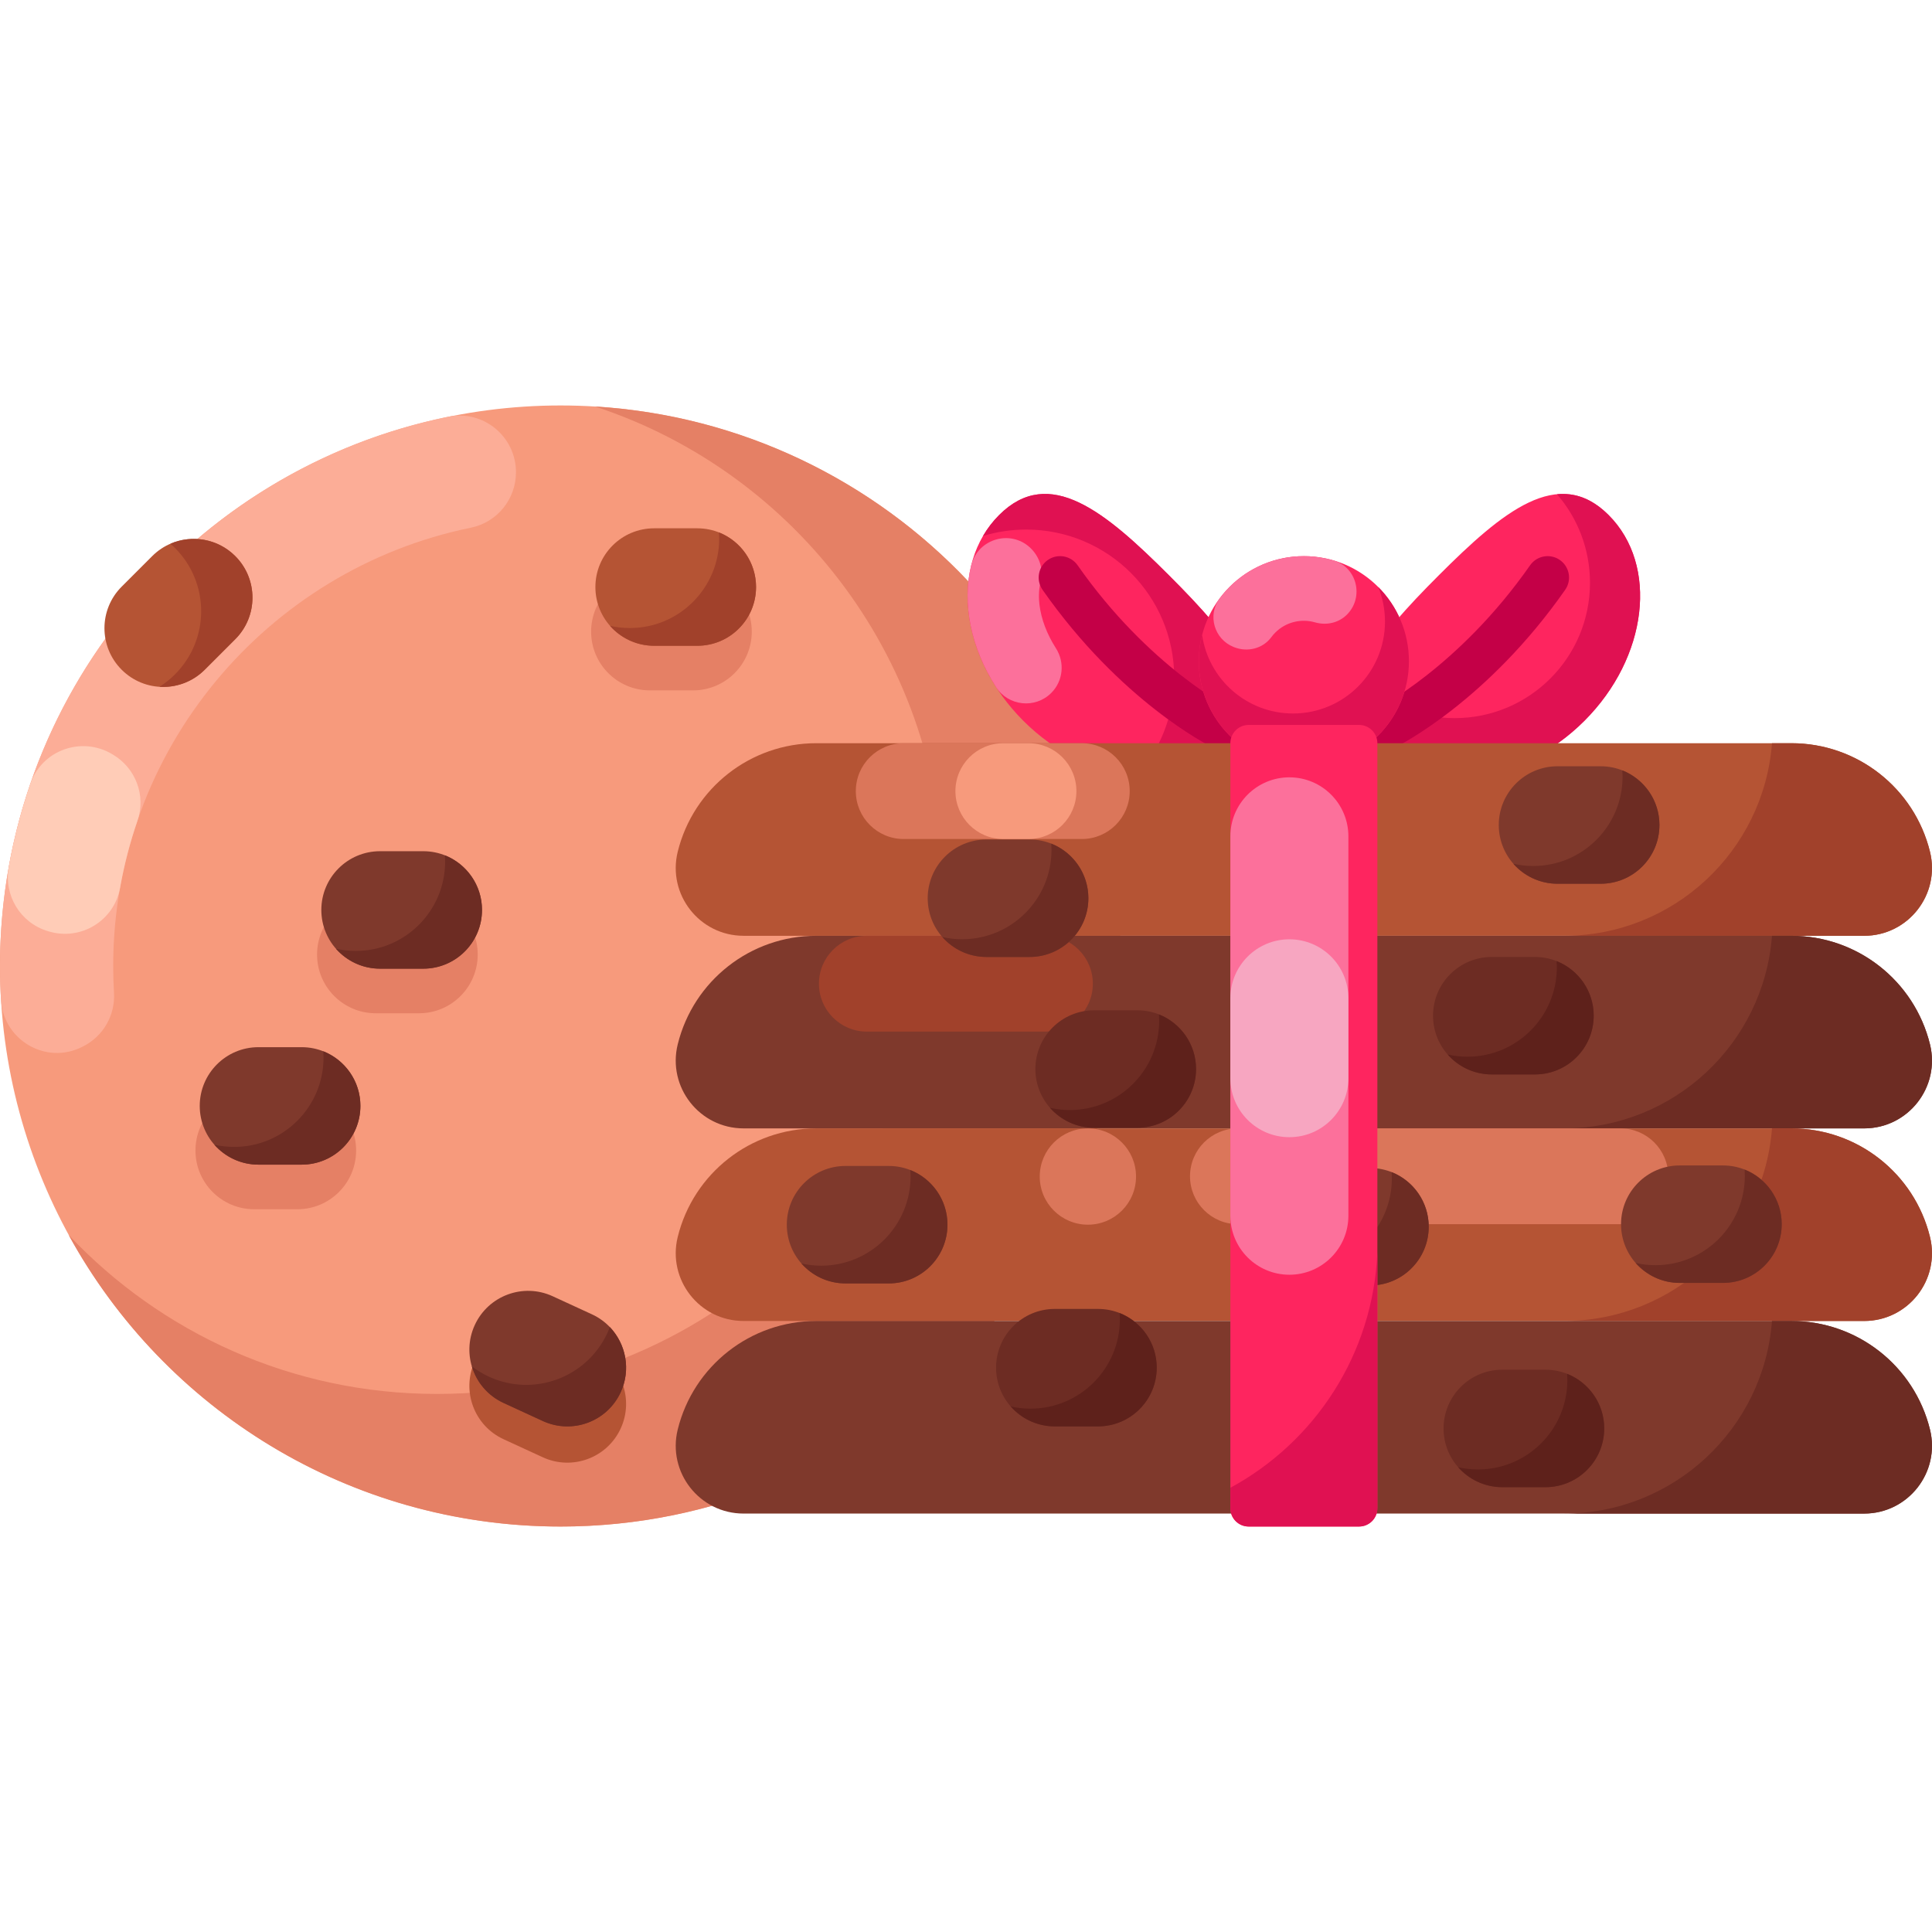 <svg id="Capa_1" enable-background="new 0 0 512 512" height="512" viewBox="0 0 512 512" width="512" xmlns="http://www.w3.org/2000/svg"><g><g><circle cx="148.547" cy="255.999" fill="#f79a7c" r="148.547"/><g fill="#e58065"><path d="m111.033 268.529h-11.442c-8.597 0-15.566-6.969-15.566-15.566 0-8.597 6.969-15.566 15.566-15.566h11.442c8.597 0 15.566 6.969 15.566 15.566 0 8.596-6.969 15.566-15.566 15.566z"/><path d="m78.809 320.463h-11.442c-8.597 0-15.566-6.969-15.566-15.566 0-8.597 6.969-15.566 15.566-15.566h11.442c8.597 0 15.566 6.969 15.566 15.566 0 8.597-6.969 15.566-15.566 15.566z"/><path d="m183.661 182.957h-11.442c-8.597 0-15.566-6.969-15.566-15.566 0-8.597 6.969-15.566 15.566-15.566h11.442c8.597 0 15.566 6.969 15.566 15.566.001 8.597-6.969 15.566-15.566 15.566z"/></g><path d="m22.126 277.256c5.266-2.698 8.438-8.251 8.085-14.157-.14-2.349-.211-4.716-.211-7.1 0-57.236 40.769-105.124 94.793-116.156 6.964-1.422 11.947-7.577 11.947-14.685 0-9.46-8.657-16.611-17.928-14.728-67.789 13.775-118.812 73.713-118.812 145.569 0 3.017.091 6.012.269 8.984.643 10.73 12.011 17.319 21.578 12.416z" fill="#fcad97"/><path d="m8.083 207.63c-2.476 7.188-4.415 14.626-5.771 22.266-1.318 7.427 3.109 14.682 10.333 16.851.098.03.197.059.295.089 8.487 2.548 17.334-2.842 18.882-11.567 1.085-6.112 2.64-12.064 4.626-17.817 2.281-6.608-.5-13.915-6.518-17.473-.097-.057-.193-.114-.29-.171-8.048-4.752-18.513-1.015-21.557 7.822z" fill="#ffccb7"/><path d="m297.09 255.999c0 82.04-66.5 148.55-148.54 148.55-56.21 0-105.13-31.22-130.36-77.27 24.47 25.94 59.16 42.13 97.63 42.13 74.1 0 134.17-60.07 134.17-134.17 0-59.48-38.7-109.92-92.29-127.51 77.78 4.72 139.39 69.3 139.39 148.27z" fill="#e58065"/><path d="m143.841 386.19-10.393-4.786c-7.809-3.596-11.223-12.842-7.627-20.65 3.596-7.809 12.842-11.223 20.65-7.627l10.393 4.786c7.809 3.596 11.223 12.842 7.627 20.65-3.596 7.809-12.841 11.223-20.65 7.627z" fill="#b55434"/><g><g><g><path d="m264.78 136.489c-13.288 13.288-10.412 37.707 6.423 54.542s41.255 19.711 54.542 6.424.868-28.163-15.968-44.998-31.71-29.256-44.997-15.968z" fill="#fe255f"/><g><path d="m257.376 149.84c-2.451 10.006-.122 21.825 6.607 32.267 3.255 5.051 10.367 5.775 14.616 1.526 3.164-3.164 3.637-8.088 1.225-11.856-2.374-3.709-3.902-7.705-4.358-11.559-.176-1.511-.267-3.784.309-6.018.794-3.08-.173-6.351-2.367-8.654-5.16-5.416-14.253-2.972-16.032 4.294z" fill="#fc709b"/></g><g><path d="m325.749 197.458c-6.329 6.329-15.183 8.99-24.537 8.219 6.2-6.941 9.966-16.091 9.966-26.125 0-21.656-17.557-39.213-39.221-39.213-3.985 0-7.826.59-11.448 1.701 1.164-2.004 2.586-3.864 4.272-5.55 13.285-13.285 28.159-.869 44.998 15.97 16.832 16.832 29.255 31.705 15.97 44.998z" fill="#e01152"/></g><path d="m426.295 136.489c13.288 13.288 10.412 37.707-6.423 54.542s-41.255 19.711-54.542 6.424-.867-28.163 15.968-44.998c16.834-16.835 31.709-29.256 44.997-15.968z" fill="#fe255f"/><g><path d="m419.873 191.031c-16.839 16.839-41.255 19.712-54.548 6.427-5.482-5.482-6.586-11.236-4.809-17.278 6.457 6.268 15.266 10.132 24.983 10.132 19.811 0 35.864-16.053 35.864-35.864 0-8.975-3.297-17.187-8.741-23.47 4.741-.454 9.293 1.134 13.671 5.512 13.292 13.286 10.412 37.709-6.42 54.541z" fill="#e01152"/></g><g><g><path d="m367.275 198.628c-2.094 0-4.108-1.164-5.094-3.17-1.38-2.807-.226-6.201 2.577-7.586.216-.107 21.854-11.06 40.735-38.065 1.796-2.566 5.331-3.193 7.897-1.398 2.567 1.795 3.193 5.33 1.398 7.897-20.655 29.542-44.032 41.255-45.017 41.74-.803.394-1.656.582-2.496.582z" fill="#c40047"/></g><g><path d="m323.796 198.627c-.839 0-1.69-.187-2.494-.582-.985-.484-24.362-12.198-45.017-41.74-1.795-2.567-1.169-6.102 1.398-7.897 2.568-1.795 6.103-1.169 7.897 1.398 18.881 27.005 40.519 37.957 40.735 38.065 2.801 1.392 3.952 4.79 2.567 7.594-.988 2.001-2.997 3.162-5.086 3.162z" fill="#c40047"/></g></g></g><g><circle cx="345.538" cy="175.228" fill="#fe255f" r="27.842"/></g><g><path d="m353.429 148.529c-9.462-2.791-20.112-.453-27.577 7.011-.963.963-1.84 1.98-2.631 3.039-3.306 4.43-1.444 10.821 3.69 12.87l.159.063c3.51 1.396 7.603.391 9.841-2.652.313-.425.661-.832 1.046-1.216 2.85-2.85 6.915-3.752 10.538-2.712 3.007.863 6.241.166 8.453-2.046 4.589-4.588 2.706-12.521-3.519-14.357z" fill="#fc709b"/></g><g><path d="m345.539 203.072c-15.377 0-27.846-12.468-27.846-27.846 0-2.395.305-4.732.877-6.951 1.716 11.768 11.854 20.804 24.103 20.809 13.458-.005 24.365-10.913 24.365-24.365-.005-3.235-.636-6.325-1.78-9.148 5.015 5.037 8.122 11.993 8.122 19.66-.001 15.378-12.464 27.841-27.841 27.841z" fill="#e01152"/></g></g><g><g><path d="m511.469 225.72c-4.161-16.891-19.312-28.762-36.707-28.762h-258.45c-17.396 0-32.546 11.871-36.707 28.761-2.791 11.33 5.785 22.275 17.453 22.275h296.958c11.669.001 20.245-10.944 17.453-22.274z" fill="#b55434"/><path d="m494.013 248h-79.566c29.107 0 52.972-22.489 55.149-51.043h5.167c17.397 0 32.541 11.873 36.701 28.761 2.795 11.33-5.784 22.282-17.451 22.282z" fill="#a1412b"/><path d="m511.469 276.759c-4.161-16.891-19.312-28.762-36.707-28.762h-258.45c-17.396 0-32.546 11.871-36.707 28.761-2.791 11.33 5.785 22.275 17.453 22.275h296.958c11.669.001 20.245-10.944 17.453-22.274z" fill="#7f392c"/><path d="m494.013 299.039h-79.566c29.107 0 52.972-22.488 55.149-51.043h5.167c17.397 0 32.541 11.873 36.701 28.761 2.795 11.33-5.784 22.282-17.451 22.282z" fill="#6d2c23"/><path d="m511.469 327.798c-4.161-16.891-19.312-28.762-36.707-28.762h-258.45c-17.396 0-32.546 11.871-36.707 28.762-2.791 11.33 5.785 22.275 17.453 22.275h296.958c11.669 0 20.245-10.945 17.453-22.275z" fill="#b55434"/><path d="m429.421 299.034h-101.361c-7.011 0-12.694 5.683-12.694 12.694 0 7.011 5.683 12.694 12.694 12.694h101.361c7.011 0 12.694-5.683 12.694-12.694 0-7.01-5.684-12.694-12.694-12.694z" fill="#db765a"/><g><path d="m363.056 340.665h-11.442c-8.597 0-15.566-6.969-15.566-15.566 0-8.597 6.969-15.566 15.566-15.566h11.442c8.597 0 15.566 6.969 15.566 15.566 0 8.597-6.969 15.566-15.566 15.566z" fill="#7f392c"/><path d="m378.625 325.101c0 4.3-1.74 8.18-4.56 11s-6.71 4.56-11.01 4.56h-11.44c-4.66 0-8.84-2.05-11.7-5.29 1.69.39 3.45.59 5.26.59 13.08 0 23.68-10.61 23.68-23.69 0-.56-.02-1.11-.06-1.65 5.76 2.29 9.83 7.91 9.83 14.48z" fill="#6d2c23"/></g><path d="m494.013 350.078h-79.566c29.107 0 52.972-22.489 55.149-51.043h5.167c17.397 0 32.541 11.872 36.701 28.761 2.795 11.33-5.784 22.282-17.451 22.282z" fill="#a1412b"/><path d="m511.469 378.837c-4.161-16.891-19.312-28.762-36.707-28.762h-258.45c-17.396 0-32.546 11.871-36.707 28.761-2.791 11.33 5.785 22.275 17.453 22.275h296.958c11.669.001 20.245-10.944 17.453-22.274z" fill="#7f392c"/><path d="m494.013 401.117h-79.566c29.107 0 52.972-22.489 55.149-51.043h5.167c17.397 0 32.541 11.872 36.701 28.761 2.795 11.33-5.784 22.282-17.451 22.282z" fill="#6d2c23"/><path d="m286.692 196.959h-47.198c-7.011 0-12.694 5.683-12.694 12.694 0 7.011 5.683 12.694 12.694 12.694h47.198c7.011 0 12.694-5.683 12.694-12.694 0-7.011-5.683-12.694-12.694-12.694z" fill="#db765a"/><path d="m272.564 196.959h-6.673c-7.011 0-12.694 5.683-12.694 12.694 0 7.011 5.683 12.694 12.694 12.694h6.673c7.011 0 12.694-5.683 12.694-12.694 0-7.011-5.684-12.694-12.694-12.694z" fill="#f79a7c"/><path d="m276.921 247.995h-47.198c-7.011 0-12.694 5.683-12.694 12.694 0 7.011 5.683 12.694 12.694 12.694h47.198c7.011 0 12.694-5.683 12.694-12.694 0-7.011-5.683-12.694-12.694-12.694z" fill="#a1412b"/></g><circle cx="288.301" cy="311.796" fill="#db765a" r="12.759"/></g><path d="m360.171 404.546h-29.267c-2.676 0-4.845-2.169-4.845-4.845v-202.742c0-2.676 2.169-4.845 4.845-4.845h29.267c2.676 0 4.845 2.169 4.845 4.845v202.743c0 2.675-2.169 4.844-4.845 4.844z" fill="#fe255f"/><path d="m341.698 206c-8.637 0-15.639 7.002-15.639 15.639v100.541c0 8.637 7.002 15.639 15.639 15.639 8.637 0 15.639-7.002 15.639-15.639v-100.541c-.001-8.637-7.002-15.639-15.639-15.639z" fill="#fc709b"/><path d="m357.336 285.728v-21.164c0-8.637-7.002-15.639-15.639-15.639-8.637 0-15.639 7.002-15.639 15.639v21.164c0 8.637 7.002 15.639 15.639 15.639 8.638 0 15.639-7.002 15.639-15.639z" fill="#f7a6c1"/><path d="m365.013 331.804v67.896c0 2.674-2.17 4.845-4.845 4.845h-29.263c-2.674 0-4.845-2.171-4.845-4.845v-5.426c22.404-12.142 37.888-35.455 38.953-62.47z" fill="#e01152"/></g></g><g><path d="m112.165 256.71h-11.442c-8.597 0-15.566-6.969-15.566-15.566 0-8.597 6.969-15.566 15.566-15.566h11.442c8.597 0 15.566 6.969 15.566 15.566 0 8.597-6.969 15.566-15.566 15.566z" fill="#7f392c"/><path d="m127.735 241.147c0 4.3-1.74 8.18-4.56 11s-6.71 4.56-11.01 4.56h-11.44c-4.66 0-8.84-2.05-11.7-5.29 1.69.39 3.45.59 5.26.59 13.08 0 23.68-10.61 23.68-23.69 0-.56-.02-1.11-.06-1.65 5.76 2.29 9.83 7.91 9.83 14.48z" fill="#6d2c23"/></g><g><path d="m424.199 234.202h-11.442c-8.597 0-15.566-6.969-15.566-15.566 0-8.597 6.969-15.566 15.566-15.566h11.442c8.597 0 15.566 6.969 15.566 15.566 0 8.597-6.969 15.566-15.566 15.566z" fill="#7f392c"/><path d="m439.768 218.639c0 4.3-1.74 8.18-4.56 11s-6.71 4.56-11.01 4.56h-11.44c-4.66 0-8.84-2.05-11.7-5.29 1.69.39 3.45.59 5.26.59 13.08 0 23.68-10.61 23.68-23.69 0-.56-.02-1.11-.06-1.65 5.761 2.29 9.83 7.91 9.83 14.48z" fill="#6d2c23"/></g><g><path d="m456.601 339.988h-11.442c-8.597 0-15.566-6.969-15.566-15.566 0-8.597 6.969-15.566 15.566-15.566h11.442c8.597 0 15.566 6.969 15.566 15.566 0 8.597-6.969 15.566-15.566 15.566z" fill="#7f392c"/><path d="m472.17 324.425c0 4.3-1.74 8.18-4.56 11s-6.71 4.56-11.01 4.56h-11.44c-4.66 0-8.84-2.05-11.7-5.29 1.69.39 3.45.59 5.26.59 13.08 0 23.68-10.61 23.68-23.69 0-.56-.02-1.11-.06-1.65 5.76 2.289 9.83 7.91 9.83 14.48z" fill="#6d2c23"/></g><g><path d="m290.977 378.011h-11.442c-8.597 0-15.566-6.969-15.566-15.566 0-8.597 6.969-15.566 15.566-15.566h11.442c8.597 0 15.566 6.969 15.566 15.566 0 8.597-6.969 15.566-15.566 15.566z" fill="#6d2c23"/><path d="m306.546 362.448c0 4.3-1.74 8.18-4.56 11s-6.71 4.56-11.01 4.56h-11.44c-4.66 0-8.84-2.05-11.7-5.29 1.69.39 3.45.59 5.26.59 13.08 0 23.68-10.61 23.68-23.69 0-.56-.02-1.11-.06-1.65 5.76 2.29 9.83 7.91 9.83 14.48z" fill="#5e211b"/></g><g><path d="m409.566 394.12h-11.442c-8.597 0-15.566-6.969-15.566-15.566 0-8.597 6.969-15.566 15.566-15.566h11.442c8.597 0 15.566 6.969 15.566 15.566.001 8.597-6.969 15.566-15.566 15.566z" fill="#6d2c23"/><path d="m425.136 378.557c0 4.3-1.74 8.18-4.56 11s-6.71 4.56-11.01 4.56h-11.44c-4.66 0-8.84-2.05-11.7-5.29 1.69.39 3.45.59 5.26.59 13.08 0 23.68-10.61 23.68-23.69 0-.56-.02-1.11-.06-1.65 5.76 2.29 9.83 7.91 9.83 14.48z" fill="#5e211b"/></g><g><path d="m406.778 284.739h-11.442c-8.597 0-15.566-6.969-15.566-15.566 0-8.597 6.969-15.566 15.566-15.566h11.442c8.597 0 15.566 6.969 15.566 15.566 0 8.597-6.969 15.566-15.566 15.566z" fill="#6d2c23"/><path d="m422.347 269.176c0 4.3-1.74 8.18-4.56 11s-6.71 4.56-11.01 4.56h-11.44c-4.66 0-8.84-2.05-11.7-5.29 1.69.39 3.45.59 5.26.59 13.08 0 23.68-10.61 23.68-23.69 0-.56-.02-1.11-.06-1.65 5.76 2.29 9.83 7.91 9.83 14.48z" fill="#5e211b"/></g><g><path d="m301.397 298.872h-11.442c-8.597 0-15.566-6.969-15.566-15.566 0-8.597 6.969-15.566 15.566-15.566h11.442c8.597 0 15.566 6.969 15.566 15.566 0 8.597-6.969 15.566-15.566 15.566z" fill="#6d2c23"/><path d="m316.967 283.309c0 4.3-1.74 8.18-4.56 11s-6.71 4.56-11.01 4.56h-11.44c-4.66 0-8.84-2.05-11.7-5.29 1.69.39 3.45.59 5.26.59 13.08 0 23.68-10.61 23.68-23.69 0-.56-.02-1.11-.06-1.65 5.76 2.29 9.83 7.91 9.83 14.48z" fill="#5e211b"/></g><g><path d="m272.86 253.61h-11.442c-8.597 0-15.566-6.969-15.566-15.566 0-8.597 6.969-15.566 15.566-15.566h11.442c8.597 0 15.566 6.969 15.566 15.566.001 8.597-6.969 15.566-15.566 15.566z" fill="#7f392c"/><path d="m288.43 238.047c0 4.3-1.74 8.18-4.56 11s-6.71 4.56-11.01 4.56h-11.44c-4.66 0-8.84-2.05-11.7-5.29 1.69.39 3.45.59 5.26.59 13.08 0 23.68-10.61 23.68-23.69 0-.56-.02-1.11-.06-1.65 5.76 2.29 9.83 7.91 9.83 14.48z" fill="#6d2c23"/></g><g><path d="m235.519 340.122h-11.442c-8.597 0-15.566-6.969-15.566-15.566 0-8.597 6.969-15.566 15.566-15.566h11.442c8.597 0 15.566 6.969 15.566 15.566 0 8.597-6.969 15.566-15.566 15.566z" fill="#7f392c"/><path d="m251.088 324.559c0 4.3-1.74 8.18-4.56 11s-6.71 4.56-11.01 4.56h-11.44c-4.66 0-8.84-2.05-11.7-5.29 1.69.39 3.45.59 5.26.59 13.08 0 23.68-10.61 23.68-23.69 0-.56-.02-1.11-.06-1.65 5.76 2.29 9.83 7.91 9.83 14.48z" fill="#6d2c23"/></g><g><path d="m79.941 308.645h-11.442c-8.597 0-15.566-6.969-15.566-15.566 0-8.597 6.969-15.566 15.566-15.566h11.442c8.597 0 15.566 6.969 15.566 15.566 0 8.596-6.969 15.566-15.566 15.566z" fill="#7f392c"/><path d="m95.511 293.081c0 4.3-1.74 8.18-4.56 11s-6.71 4.56-11.01 4.56h-11.44c-4.66 0-8.84-2.05-11.7-5.29 1.69.39 3.45.59 5.26.59 13.08 0 23.68-10.61 23.68-23.69 0-.56-.02-1.11-.06-1.65 5.76 2.29 9.83 7.91 9.83 14.48z" fill="#6d2c23"/></g><g><path d="m143.841 376.582-10.393-4.786c-7.809-3.596-11.223-12.842-7.627-20.65 3.596-7.809 12.842-11.223 20.65-7.627l10.393 4.786c7.809 3.596 11.223 12.842 7.627 20.65-3.596 7.809-12.841 11.224-20.65 7.627z" fill="#7f392c"/><path d="m164.493 368.959c-1.799 3.906-5.002 6.702-8.743 8.084s-8.002 1.335-11.908-.464l-10.391-4.786c-4.233-1.949-7.172-5.56-8.414-9.699 1.372 1.061 2.887 1.979 4.531 2.736 11.881 5.472 25.947.269 31.419-11.612.234-.509.446-1.017.636-1.524 4.273 4.49 5.619 11.298 2.87 17.265z" fill="#6d2c23"/></g><g><path d="m184.794 171.139h-11.442c-8.597 0-15.566-6.969-15.566-15.566 0-8.597 6.969-15.566 15.566-15.566h11.442c8.597 0 15.566 6.969 15.566 15.566 0 8.596-6.969 15.566-15.566 15.566z" fill="#b55434"/><path d="m200.363 155.575c0 4.3-1.74 8.18-4.56 11s-6.71 4.56-11.01 4.56h-11.44c-4.66 0-8.84-2.05-11.7-5.29 1.69.39 3.45.59 5.26.59 13.08 0 23.68-10.61 23.68-23.69 0-.56-.02-1.11-.06-1.65 5.76 2.29 9.83 7.91 9.83 14.48z" fill="#a1412b"/></g><g><path d="m62.347 169.393-8.091 8.091c-6.079 6.079-15.935 6.079-22.014 0-6.079-6.079-6.079-15.935 0-22.014l8.091-8.091c6.079-6.079 15.935-6.079 22.014 0 6.079 6.079 6.079 15.935 0 22.014z" fill="#b55434"/><path d="m62.351 147.379c3.041 3.04 4.554 7.015 4.554 11.003s-1.52 7.969-4.561 11.01l-8.089 8.089c-3.295 3.295-7.7 4.801-12.014 4.533 1.471-.919 2.857-2.022 4.137-3.302 9.249-9.249 9.242-24.247-.007-33.496-.396-.396-.799-.771-1.209-1.124 5.691-2.455 12.543-1.359 17.189 3.287z" fill="#a1412b"/></g></g></svg>